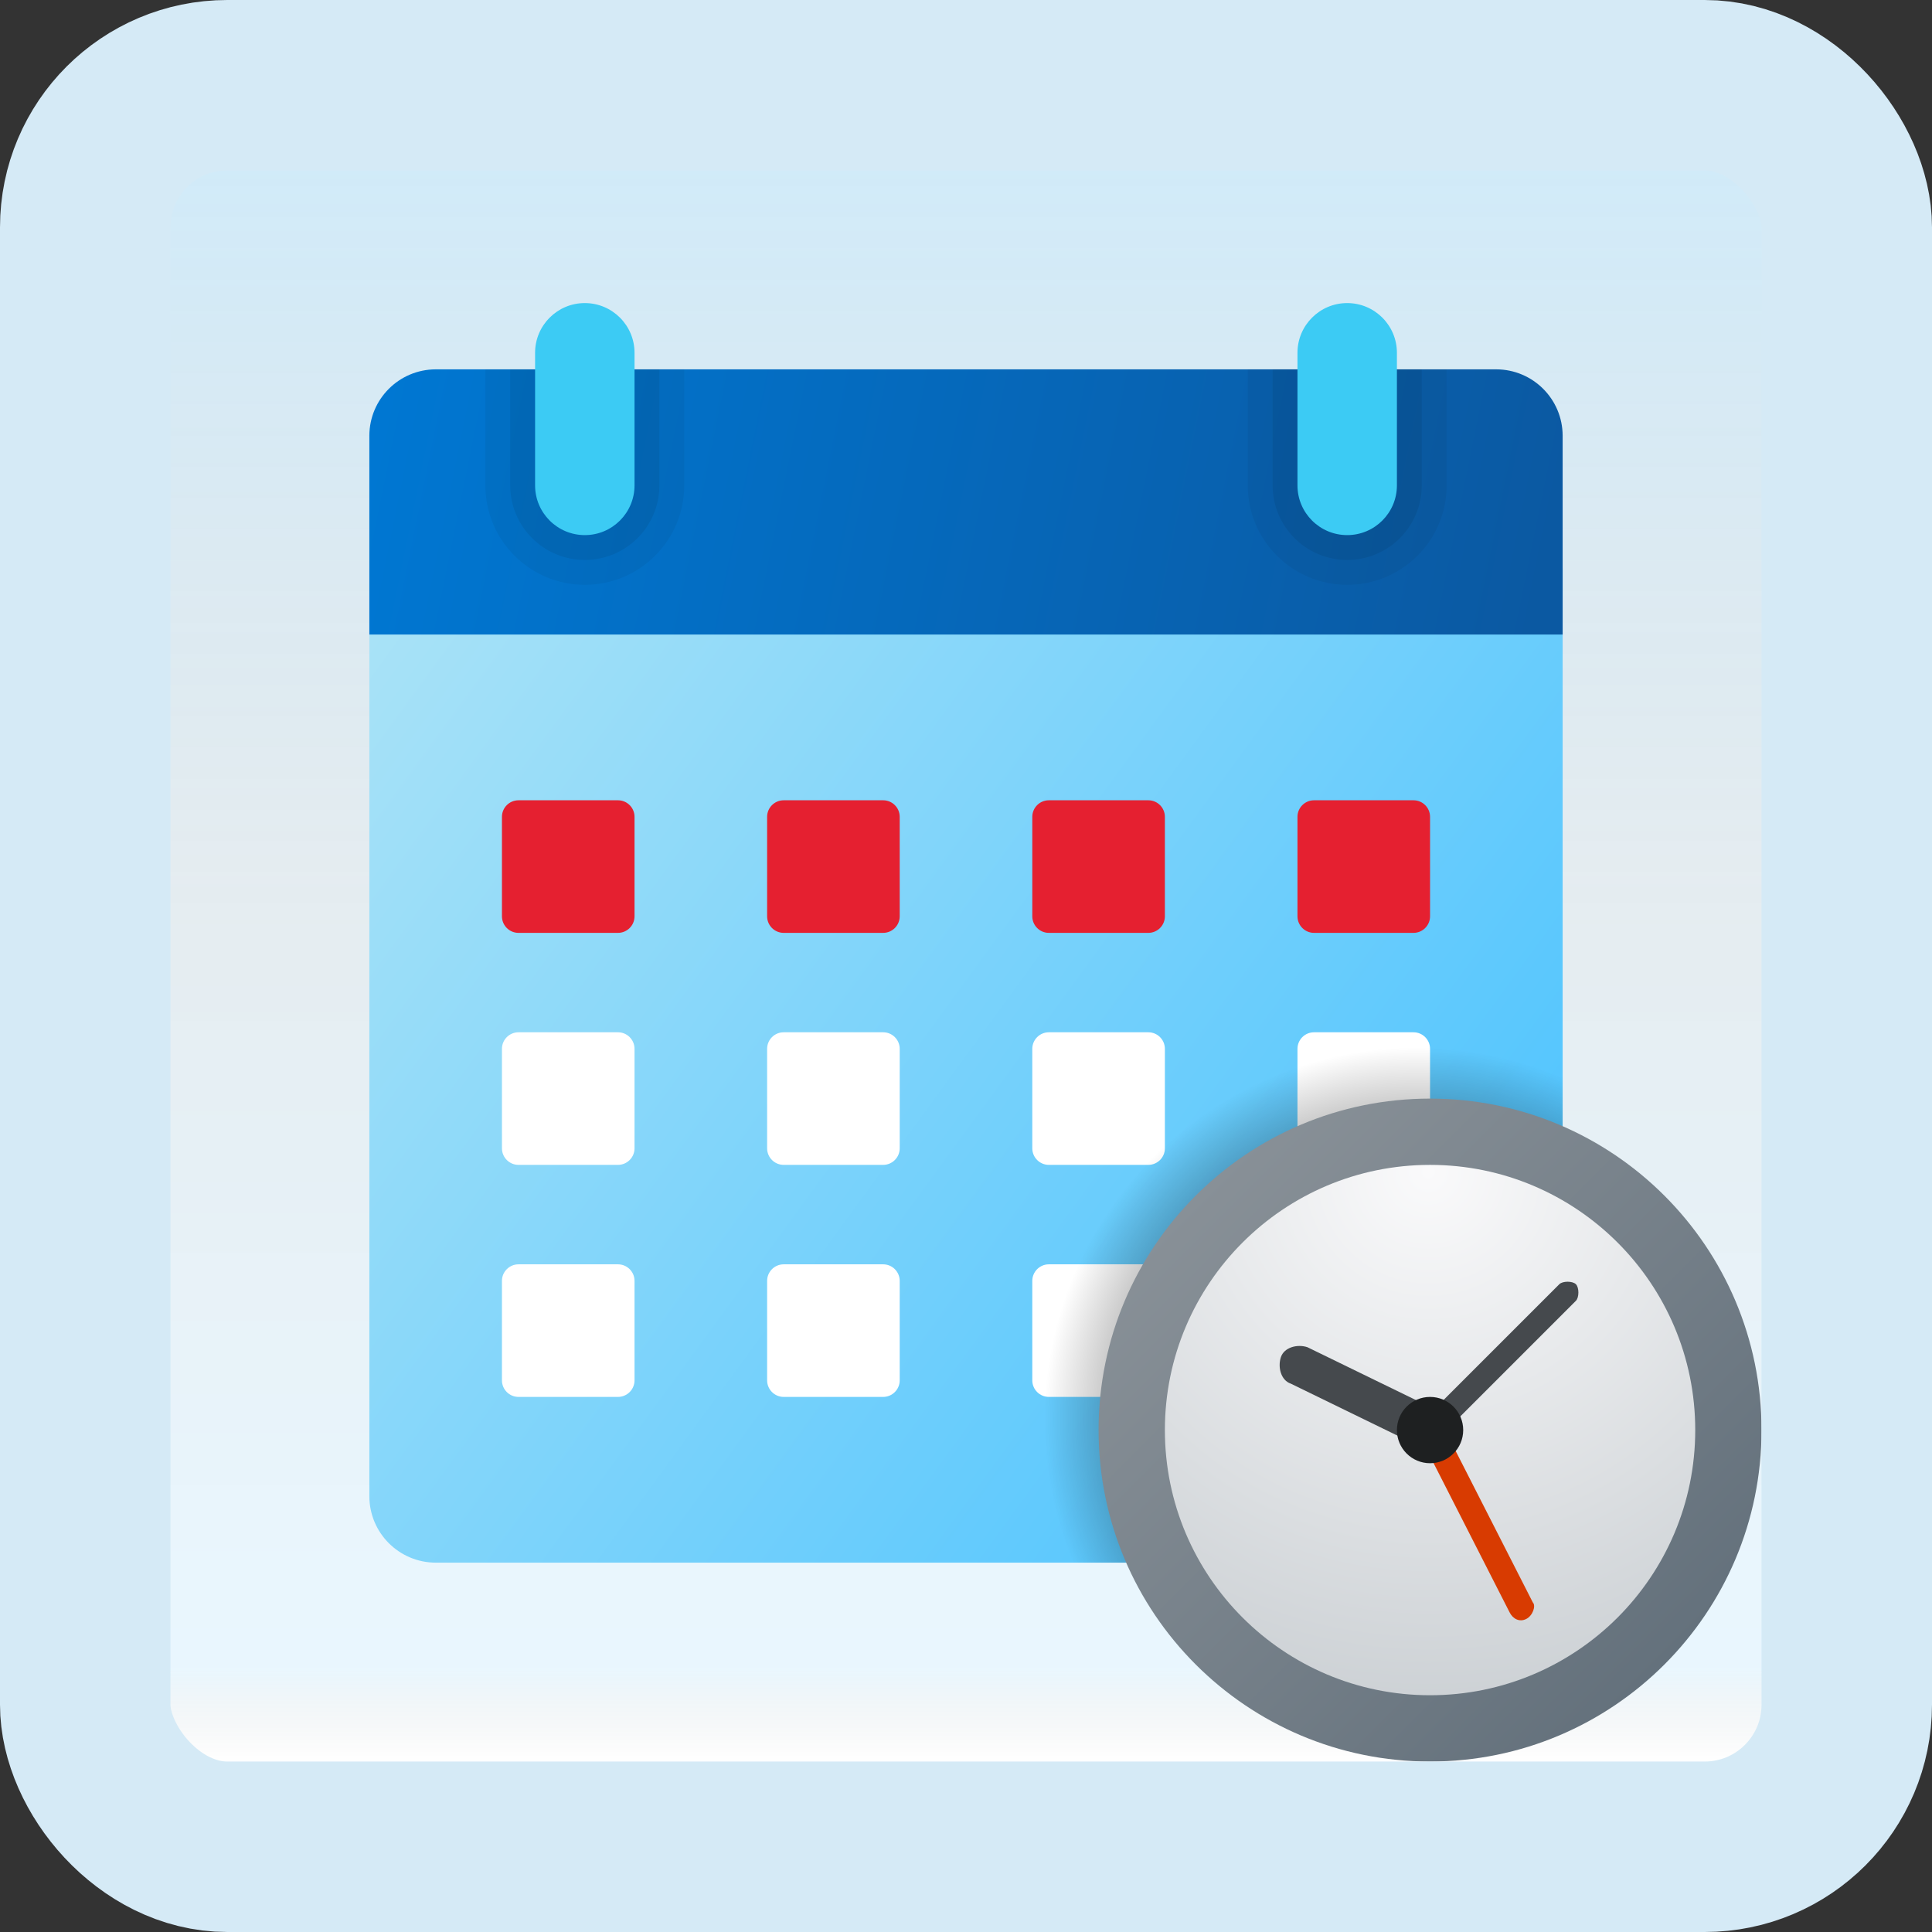 <svg width="170" height="170" viewBox="0 0 170 170" fill="none" xmlns="http://www.w3.org/2000/svg">
<rect x="0" y="0" width="170" height="170" fill="#333333" stroke="none"/>
<g id="timetable">
<rect x="7.5" y="7.5" width="155" height="155" rx="12.5" fill="white"/>
<rect x="7.5" y="7.5" width="155" height="155" rx="12.5" fill="url(#paint0_linear_1_2229)" fill-opacity="0.2"/>
<path id="Vector" d="M32.5 131.667V50H137.5V131.667C137.491 134.884 134.884 137.491 131.667 137.5H38.333C35.116 137.491 32.509 134.884 32.5 131.667Z" fill="url(#paint1_linear_1_2229)"/>
<path id="Vector_2" d="M137.5 38.333V55.833H32.5V38.333C32.509 35.116 35.116 32.509 38.333 32.5H131.667C134.884 32.509 137.491 35.116 137.5 38.333Z" fill="url(#paint2_linear_1_2229)"/>
<path id="Vector_3" opacity="0.05" d="M118.542 51.458C113.709 51.458 109.792 47.541 109.792 42.708V32.5H127.292V42.708C127.292 47.541 123.375 51.458 118.542 51.458Z" fill="black"/>
<path id="Vector_4" opacity="0.07" d="M118.542 49.271C114.919 49.271 111.979 46.334 111.979 42.711V42.708V32.5H125.104V42.708C125.104 46.331 122.167 49.271 118.542 49.271C118.542 49.271 118.545 49.271 118.542 49.271Z" fill="black"/>
<path id="Vector_5" opacity="0.05" d="M51.458 51.458C46.625 51.458 42.708 47.541 42.708 42.708V32.5H60.208V42.708C60.208 47.541 56.291 51.458 51.458 51.458Z" fill="black"/>
<path id="Vector_6" opacity="0.07" d="M51.458 49.271C47.836 49.271 44.896 46.334 44.896 42.711V42.708V32.5H58.021V42.708C58.021 46.331 55.084 49.271 51.458 49.271C51.458 49.271 51.461 49.271 51.458 49.271Z" fill="black"/>
<path id="Vector_7" d="M51.458 47.085C49.043 47.085 47.083 45.125 47.083 42.71V31.043C47.083 28.628 49.043 26.668 51.458 26.668C53.873 26.668 55.833 28.628 55.833 31.043V42.71C55.833 45.125 53.873 47.085 51.458 47.085Z" fill="#3CCBF4"/>
<path id="Vector_8" d="M115.625 70.418H124.375C125.18 70.418 125.833 71.071 125.833 71.876V80.626C125.833 81.431 125.18 82.085 124.375 82.085H115.625C114.82 82.085 114.167 81.431 114.167 80.626V71.876C114.167 71.071 114.82 70.418 115.625 70.418Z" fill="#E52030"/>
<path id="Vector_9" d="M115.625 111.25H124.375C125.18 111.25 125.833 111.903 125.833 112.708V121.458C125.833 122.263 125.18 122.917 124.375 122.917H115.625C114.82 122.917 114.167 122.263 114.167 121.458V112.708C114.167 111.903 114.82 111.25 115.625 111.25Z" fill="white"/>
<path id="Vector_10" d="M92.292 70.418H101.042C101.847 70.418 102.5 71.071 102.5 71.876V80.626C102.5 81.431 101.847 82.085 101.042 82.085H92.292C91.487 82.085 90.833 81.431 90.833 80.626V71.876C90.833 71.071 91.487 70.418 92.292 70.418Z" fill="#E52030"/>
<path id="Vector_11" d="M68.958 70.418H77.708C78.513 70.418 79.167 71.071 79.167 71.876V80.626C79.167 81.431 78.513 82.085 77.708 82.085H68.958C68.153 82.085 67.5 81.431 67.5 80.626V71.876C67.5 71.071 68.153 70.418 68.958 70.418Z" fill="#E52030"/>
<path id="Vector_12" d="M45.625 70.418H54.375C55.18 70.418 55.833 71.071 55.833 71.876V80.626C55.833 81.431 55.18 82.085 54.375 82.085H45.625C44.82 82.085 44.167 81.431 44.167 80.626V71.876C44.167 71.071 44.82 70.418 45.625 70.418Z" fill="#E52030"/>
<path id="Vector_13" d="M92.292 90.832H101.042C101.847 90.832 102.5 91.485 102.5 92.29V101.04C102.5 101.845 101.847 102.499 101.042 102.499H92.292C91.487 102.499 90.833 101.845 90.833 101.04V92.29C90.833 91.485 91.487 90.832 92.292 90.832Z" fill="white"/>
<path id="Vector_14" d="M92.292 111.25H101.042C101.847 111.25 102.5 111.903 102.5 112.708V121.458C102.5 122.263 101.847 122.917 101.042 122.917H92.292C91.487 122.917 90.833 122.263 90.833 121.458V112.708C90.833 111.903 91.487 111.25 92.292 111.25Z" fill="white"/>
<path id="Vector_15" d="M115.625 90.832H124.375C125.18 90.832 125.833 91.485 125.833 92.29V101.04C125.833 101.845 125.18 102.499 124.375 102.499H115.625C114.82 102.499 114.167 101.845 114.167 101.04V92.29C114.167 91.485 114.82 90.832 115.625 90.832Z" fill="white"/>
<path id="Vector_16" d="M68.958 90.832H77.708C78.513 90.832 79.167 91.485 79.167 92.29V101.04C79.167 101.845 78.513 102.499 77.708 102.499H68.958C68.153 102.499 67.5 101.845 67.5 101.04V92.29C67.5 91.485 68.153 90.832 68.958 90.832Z" fill="white"/>
<path id="Vector_17" d="M45.625 90.832H54.375C55.18 90.832 55.833 91.485 55.833 92.29V101.04C55.833 101.845 55.18 102.499 54.375 102.499H45.625C44.82 102.499 44.167 101.845 44.167 101.04V92.29C44.167 91.485 44.82 90.832 45.625 90.832Z" fill="white"/>
<path id="Vector_18" d="M68.958 111.25H77.708C78.513 111.25 79.167 111.903 79.167 112.708V121.458C79.167 122.263 78.513 122.917 77.708 122.917H68.958C68.153 122.917 67.5 122.263 67.5 121.458V112.708C67.5 111.903 68.153 111.25 68.958 111.25Z" fill="white"/>
<path id="Vector_19" d="M45.625 111.25H54.375C55.18 111.25 55.833 111.903 55.833 112.708V121.458C55.833 122.263 55.18 122.917 54.375 122.917H45.625C44.82 122.917 44.167 122.263 44.167 121.458V112.708C44.167 111.903 44.82 111.25 45.625 111.25Z" fill="white"/>
<path id="Vector_20" d="M118.542 47.085C116.127 47.085 114.167 45.125 114.167 42.71V31.043C114.167 28.628 116.127 26.668 118.542 26.668C120.957 26.668 122.917 28.628 122.917 31.043V42.71C122.917 45.125 120.957 47.085 118.542 47.085Z" fill="#3CCBF4"/>
<path id="Vector_21" opacity="0.2" d="M132.314 137.499C135.175 137.49 137.491 135.174 137.5 132.313V93.124C133.705 91.678 129.616 90.832 125.314 90.832C106.271 90.832 90.833 106.27 90.833 125.313C90.833 129.615 91.679 133.704 93.126 137.499H132.314Z" fill="url(#paint3_radial_1_2229)"/>
<path id="Vector_22" d="M125.833 155.001C141.942 155.001 155 141.943 155 125.835C155 109.726 141.942 96.668 125.833 96.668C109.725 96.668 96.667 109.726 96.667 125.835C96.667 141.943 109.725 155.001 125.833 155.001Z" fill="url(#paint4_linear_1_2229)"/>
<path id="Vector_23" d="M125.833 149.167C138.72 149.167 149.167 138.72 149.167 125.833C149.167 112.947 138.72 102.5 125.833 102.5C112.947 102.5 102.5 112.947 102.5 125.833C102.5 138.72 112.947 149.167 125.833 149.167Z" fill="url(#paint5_radial_1_2229)"/>
<path id="Vector_24" d="M134.292 142.458C133.708 142.75 133.125 142.458 132.833 141.875L124.958 126.417C124.667 125.833 124.958 125.25 125.542 124.958C126.125 124.667 126.708 124.958 127 125.542L134.875 141C135.167 141.292 134.875 142.167 134.292 142.458Z" fill="#D83B01"/>
<path id="Vector_25" d="M125.833 127C125.542 127 125.25 127 124.958 126.708C124.667 126.417 124.667 125.542 124.958 125.25L137.208 113C137.5 112.708 138.375 112.708 138.667 113C138.958 113.292 138.958 114.167 138.667 114.458L126.417 126.708C126.417 126.708 126.125 127 125.833 127Z" fill="#45494D"/>
<path id="Vector_26" d="M125.833 127.585C125.542 127.585 125.25 127.585 124.958 127.293L113.583 121.751C112.708 121.46 112.417 120.293 112.708 119.418C113 118.543 114.167 118.251 115.042 118.543L126.417 124.085C127.292 124.376 127.583 125.543 127.292 126.418C127.292 127.293 126.417 127.585 125.833 127.585Z" fill="#45494D"/>
<path id="Vector_27" d="M125.833 128.751C127.444 128.751 128.75 127.445 128.75 125.835C128.75 124.224 127.444 122.918 125.833 122.918C124.222 122.918 122.917 124.224 122.917 125.835C122.917 127.445 124.222 128.751 125.833 128.751Z" fill="#1E2021"/>
<rect x="7.5" y="7.5" width="155" height="155" rx="12.5" stroke="#D5EAF6" stroke-width="15"/>
</g>
<defs>
<linearGradient id="paint0_linear_1_2229" x1="85" y1="15" x2="85" y2="155" gradientUnits="userSpaceOnUse">
<stop stop-color="#199AE0"/>
<stop offset="0.472" stop-color="#0D5176" stop-opacity="0.528"/>
<stop offset="0.941" stop-color="#12A6F7" stop-opacity="0.465"/>
<stop offset="1" stop-opacity="0"/>
</linearGradient>
<linearGradient id="paint1_linear_1_2229" x1="33.708" y1="54.847" x2="136.841" y2="130.173" gradientUnits="userSpaceOnUse">
<stop stop-color="#A8E2F7"/>
<stop offset="1" stop-color="#47C1FF"/>
</linearGradient>
<linearGradient id="paint2_linear_1_2229" x1="33.725" y1="34.273" x2="135.161" y2="54.9" gradientUnits="userSpaceOnUse">
<stop stop-color="#0077D2"/>
<stop offset="1" stop-color="#0B59A2"/>
</linearGradient>
<radialGradient id="paint3_radial_1_2229" cx="0" cy="0" r="1" gradientUnits="userSpaceOnUse" gradientTransform="translate(124.643 124.922) scale(32.766)">
<stop offset="0.847"/>
<stop offset="1" stop-opacity="0"/>
</radialGradient>
<linearGradient id="paint4_linear_1_2229" x1="105.21" y1="105.211" x2="146.457" y2="146.458" gradientUnits="userSpaceOnUse">
<stop stop-color="#889097"/>
<stop offset="1" stop-color="#64717C"/>
</linearGradient>
<radialGradient id="paint5_radial_1_2229" cx="0" cy="0" r="1" gradientUnits="userSpaceOnUse" gradientTransform="translate(125.682 103.042) scale(51.998)">
<stop stop-color="#FAFAFB"/>
<stop offset="1" stop-color="#C8CDD1"/>
</radialGradient>
</defs>
</svg>
